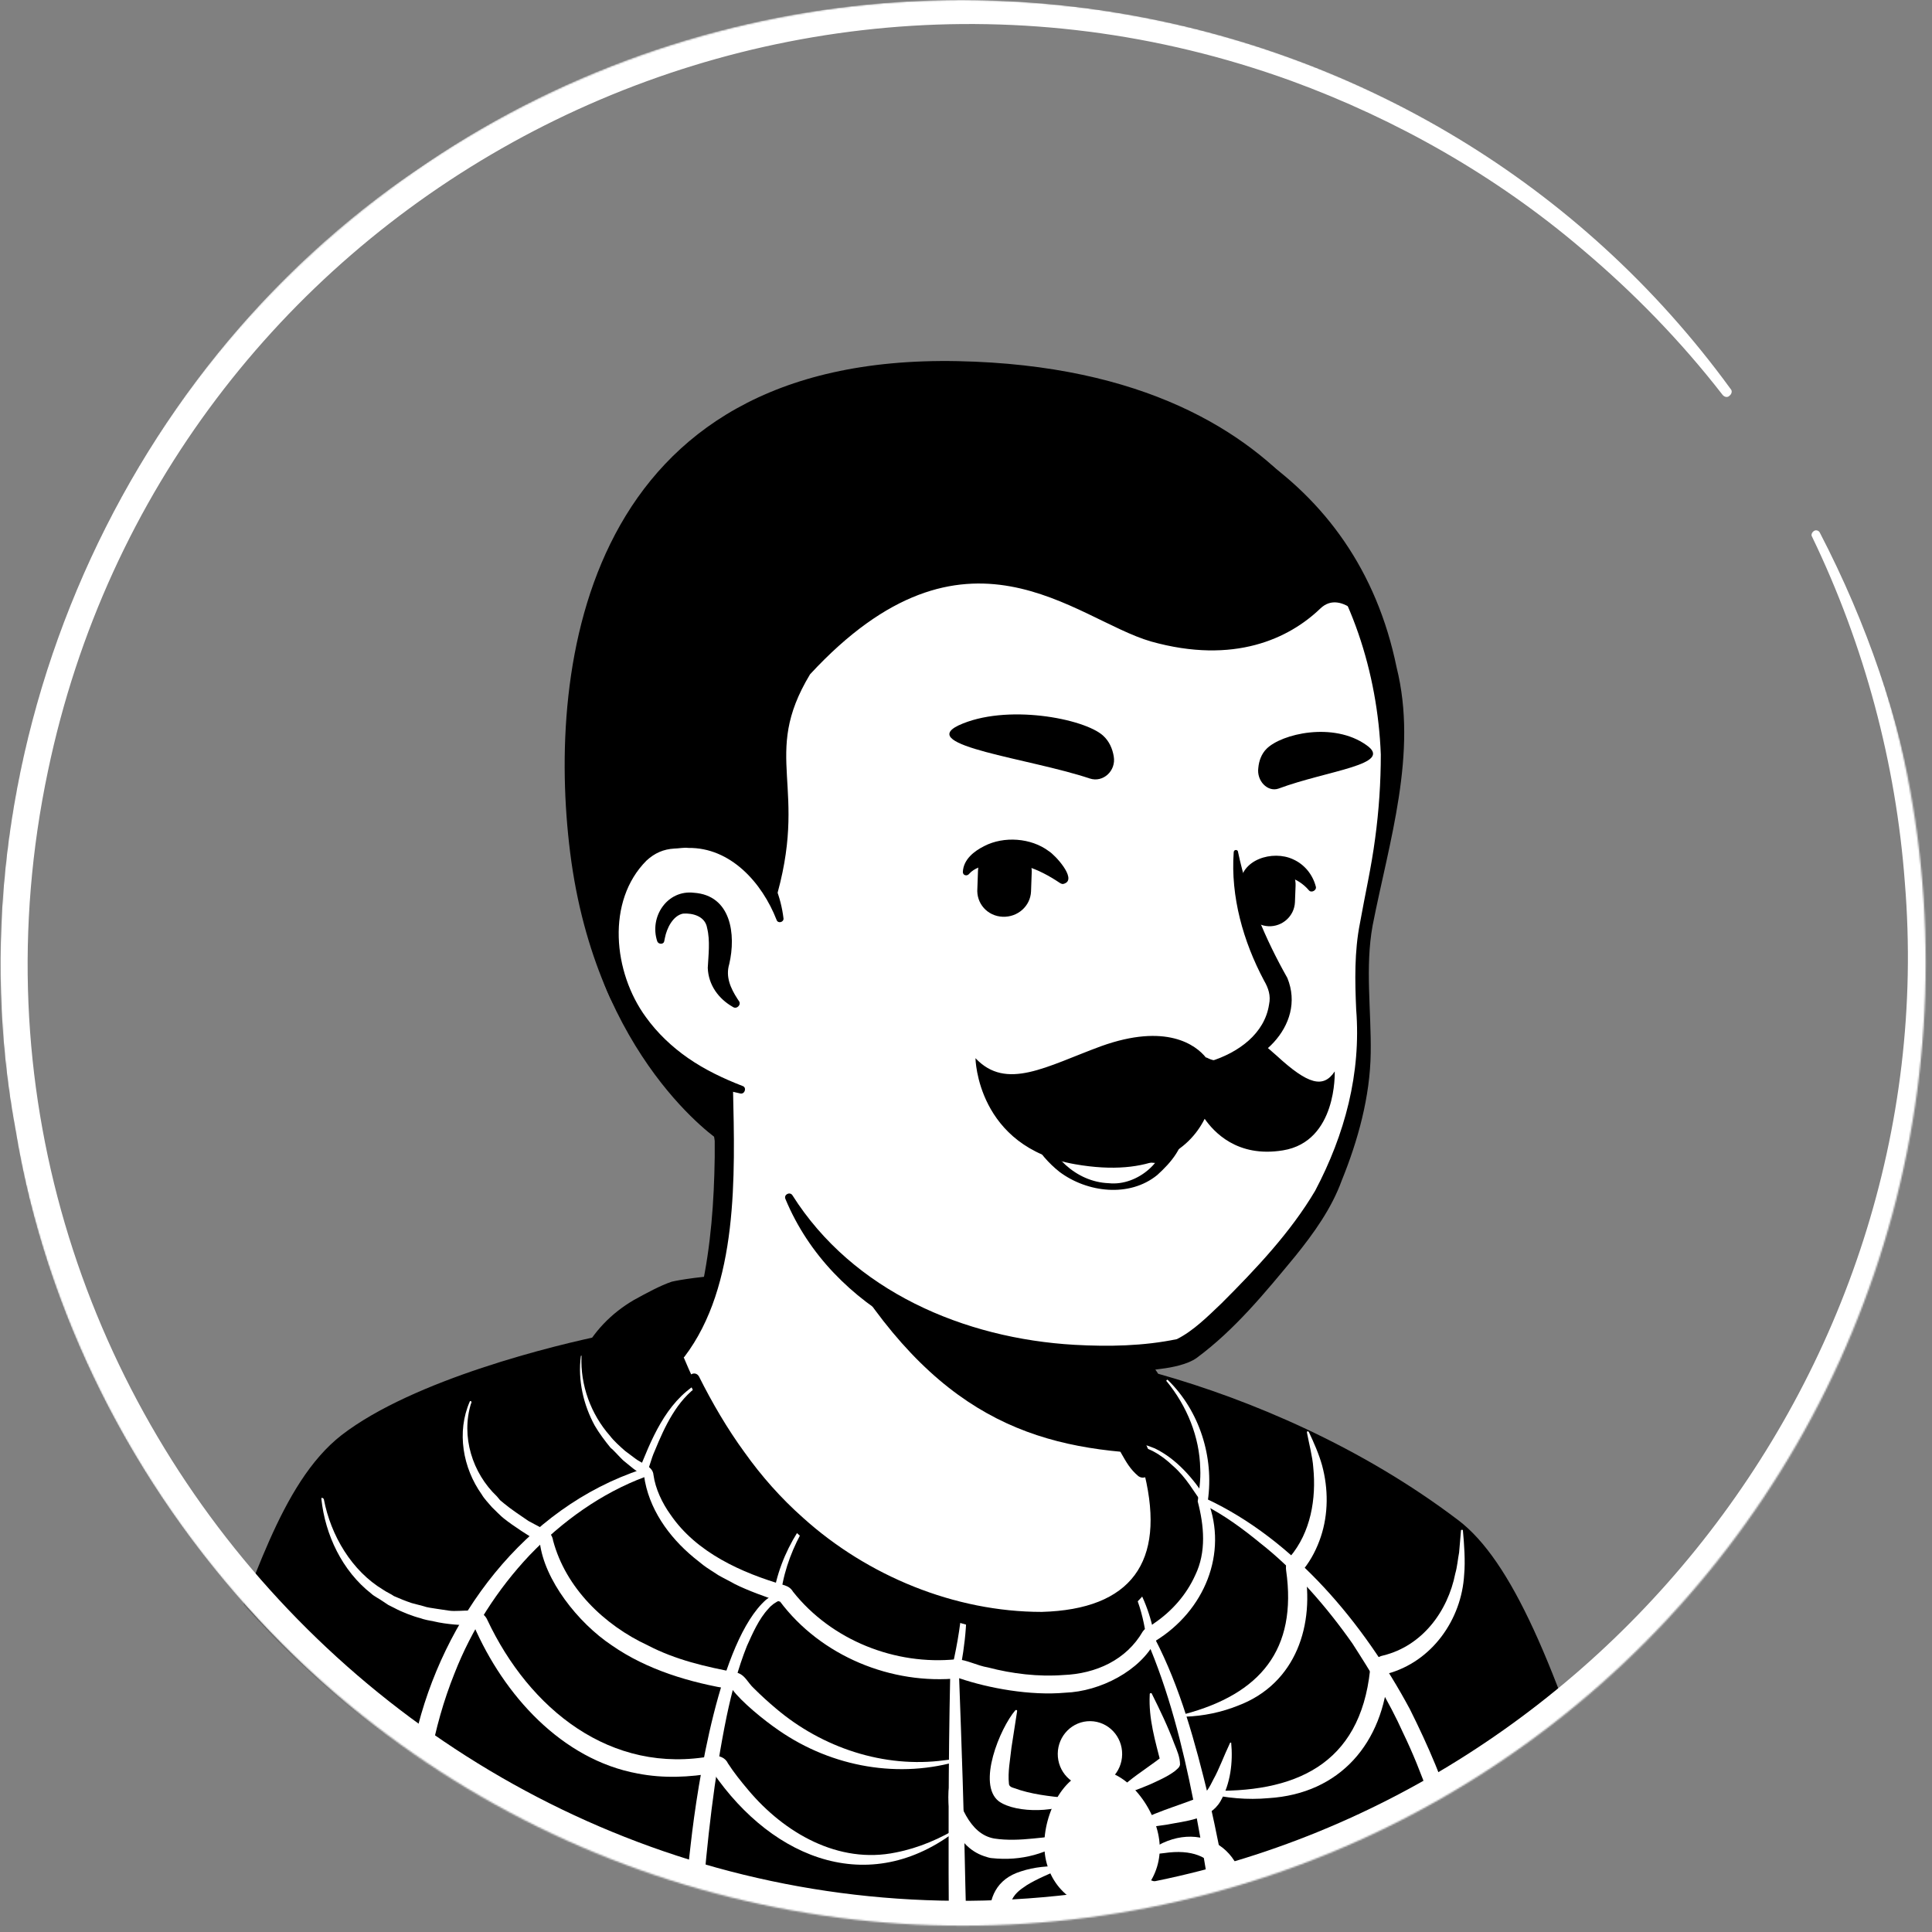 <svg width="1200" height="1200" viewBox="0 0 1200 1200" fill="none" xmlns="http://www.w3.org/2000/svg">
<rect x="0" y="0" width="1200" height="1200" fill="#808080" stroke="none"/>
<mask id="mask0_514_1621" style="mask-type:alpha" maskUnits="userSpaceOnUse" x="0" y="0" width="1197" height="1197">
<circle cx="598.033" cy="598.033" r="598.033" fill="#D9D9D9"/>
</mask>
<g mask="url(#mask0_514_1621)">
<path d="M925.883 1091.76C923.138 1093.73 920.001 1095.69 917.256 1097.65C914.118 1099.61 911.373 1101.57 908.236 1103.14C905.491 1104.71 903.138 1106.27 900.393 1107.84C900.001 1108.24 899.609 1108.24 899.216 1108.63C890.197 1114.12 880.785 1119.22 871.373 1123.92C868.628 1125.49 865.491 1127.06 862.746 1128.24C862.746 1128.24 862.354 1128.63 861.962 1128.63C858.824 1130.2 855.687 1131.76 852.55 1133.33C846.275 1136.47 839.609 1139.22 833.334 1141.96C830.197 1143.53 826.667 1144.71 823.53 1145.88C820.393 1147.06 816.864 1148.63 813.726 1149.8C810.589 1150.98 807.06 1152.55 803.922 1153.73C803.922 1153.73 803.922 1153.73 803.53 1153.73C800.393 1154.9 796.864 1156.08 793.726 1157.25C786.667 1159.61 779.216 1161.96 772.158 1164.31C769.805 1165.1 767.06 1165.88 764.707 1166.67C757.256 1169.02 749.805 1170.98 742.354 1172.55C739.609 1173.33 736.864 1173.73 733.726 1174.51C726.667 1176.08 719.216 1177.65 712.158 1179.22C710.589 1179.61 709.413 1179.61 707.844 1180C705.491 1180.39 702.746 1180.78 700.393 1181.18C696.864 1181.57 693.726 1182.35 690.197 1182.74C688.628 1183.14 687.06 1183.14 685.491 1183.53C683.53 1183.92 681.177 1184.31 678.824 1184.31C672.55 1185.1 665.883 1185.88 659.609 1186.67C657.648 1187.06 655.295 1187.06 653.334 1187.45H652.942C650.197 1187.84 647.452 1187.84 644.707 1188.24C641.962 1188.63 639.217 1188.63 636.471 1188.63C634.903 1188.63 632.942 1189.02 631.373 1189.02C628.236 1189.02 625.491 1189.41 622.746 1189.41C618.824 1189.41 615.295 1189.8 611.373 1189.8C607.452 1189.8 603.922 1189.8 600.001 1189.8C597.256 1189.8 594.511 1189.8 591.765 1189.8C426.275 1187.45 277.648 1117.25 171.373 1005.88C171.373 1005.88 171.373 1005.49 170.981 1005.49C159.216 994.902 169.413 938.431 216.864 902.745C276.471 857.647 419.217 829.412 419.217 829.412C419.217 829.412 474.511 820.392 679.609 863.137C799.609 888.235 890.981 924.706 941.962 1023.53C952.55 1043.92 963.138 1075.29 925.883 1091.76Z" fill="white"/>
<path d="M680.785 858.823C756.079 874.118 836.471 890.588 898.432 940.392C919.216 957.255 932.942 981.961 944.315 1005.88C949.805 1017.65 955.295 1029.8 959.609 1042.75C961.962 1051.37 965.491 1061.18 963.53 1071.37C963.138 1074.12 960.785 1077.65 958.824 1079.61C949.805 1088.63 940.001 1094.12 930.197 1101.18C872.55 1141.18 806.275 1169.41 737.648 1184.31C584.707 1217.65 419.216 1191.76 284.707 1111.37C240.001 1084.31 198.824 1051.37 163.53 1012.55C159.609 1007.84 159.609 1000 159.609 994.902C160.001 983.137 163.138 971.765 167.06 961.176C176.471 936.863 188.628 912.549 209.413 895.686C224.315 885.49 240.393 876.863 256.864 869.804C308.628 847.843 363.138 832.549 419.216 826.274C423.922 825.882 424.707 832.549 420.001 833.333C366.275 844.314 312.942 860.784 263.138 883.137C245.099 892.157 225.883 900 211.373 914.118C197.648 929.02 187.844 947.451 180.001 966.274C174.903 977.647 171.373 995.686 172.942 1004.71C197.648 1034.12 226.667 1060 258.04 1082.35C429.805 1202.35 690.589 1210.2 873.334 1110.2C889.805 1101.18 905.883 1090.98 921.177 1080.39C928.628 1075.29 936.471 1070.98 942.354 1065.1C942.746 1064.71 942.354 1065.1 942.354 1065.49C942.354 1065.88 941.962 1066.27 941.962 1066.27C942.354 1061.57 940.785 1055.29 938.824 1049.02C931.765 1026.27 920.393 1002.35 908.236 981.569C889.02 950.588 856.471 930.98 823.53 915.294C800.785 904.706 776.863 896.471 752.55 888.627C728.236 880.784 703.53 874.118 678.824 868.235C672.55 866.667 674.511 857.647 680.785 858.823Z" fill="black"/>
<path d="M1056.08 1334.9H64.315C64.315 1334.9 76.079 1163.92 135.687 1034.12C156.864 988.235 173.334 921.568 212.158 891.372C256.864 856.863 345.099 835.294 376.472 829.019C399.609 824.313 402.746 828.627 418.825 824.313C418.825 826.274 419.217 827.843 419.217 829.804C419.217 829.804 461.57 955.686 571.766 1000.39C661.57 1036.86 714.903 1012.55 723.138 972.157C728.236 946.274 712.158 903.921 703.923 890.196C699.217 886.274 696.079 880.392 694.511 874.51L691.374 861.568C698.825 860 705.883 858.039 712.942 855.686C715.295 854.902 717.256 854.117 719.609 853.333C776.472 869.412 845.491 898.431 905.883 944.314C938.825 969.412 966.276 1034.12 1000 1143.53C1039.61 1269.41 1056.08 1334.9 1056.08 1334.9Z" fill="black"/>
<path d="M755.296 951.764C754.12 940.784 752.159 930.98 750.198 922.352C741.963 883.921 717.257 850.196 717.257 850.196C717.257 850.196 655.296 807.45 559.61 796.078C463.924 784.705 417.257 796.078 417.257 796.078C410.198 798.431 401.571 803.137 393.728 807.45C379.61 815.686 368.238 827.45 361.179 841.96C361.179 842.352 360.787 842.352 360.787 842.745C350.59 872.156 403.14 980.784 538.434 1041.57C678.041 1104.31 764.708 1030.98 755.296 951.764Z" fill="black"/>
<path d="M258.826 1563.53C253.728 1448.63 251.375 1327.45 249.807 1212.16C249.022 1167.45 247.062 1122.35 258.042 1078.43C274.905 1005.1 325.885 936.471 398.826 912.55L396.081 915.295C404.316 894.511 413.336 871.373 433.336 859.217C434.12 858.824 434.513 860.001 434.12 860.393C420.395 869.805 412.944 885.883 406.669 901.177C404.316 906.275 403.14 912.55 400.787 917.256C373.336 927.452 349.022 945.099 329.022 965.883C309.022 987.06 292.944 1012.16 282.356 1039.22C268.63 1073.33 262.748 1109.8 261.571 1146.28C260.787 1283.92 264.709 1429.41 258.826 1563.53Z" fill="white"/>
<path d="M433.334 1563.53C425.491 1491.76 420.785 1418.04 420.001 1345.88C419.217 1279.61 421.177 1211.37 429.021 1145.49C433.334 1107.06 447.06 1019.22 475.687 993.725L478.824 991.372C480.785 990.588 481.177 989.803 483.923 989.411L480.001 993.333C481.962 978.431 487.452 964.313 495.295 951.764C498.04 947.843 500.785 943.921 503.923 940C504.315 939.607 505.491 940 504.707 940.784C501.962 944.705 499.217 948.627 497.256 952.941C490.589 965.49 485.883 979.215 484.707 993.333C484.707 993.725 484.315 993.725 484.315 994.117C481.962 994.902 479.217 996.862 477.256 999.215C471.374 1005.49 467.452 1014.51 463.923 1022.35C458.432 1036.08 454.511 1050.98 451.374 1065.88C443.53 1103.92 439.217 1143.92 436.079 1182.74C431.766 1247.84 430.197 1316.86 430.197 1381.96L430.589 1418.43C430.589 1466.67 432.942 1515.29 434.119 1563.53C434.511 1563.92 433.334 1564.31 433.334 1563.53Z" fill="white"/>
<path d="M594.509 1563.53C594.902 1443.92 589.803 1323.92 589.411 1204.31C589.019 1150.2 589.019 1094.51 590.196 1040.39C593.725 1026.27 596.47 1011.37 597.647 996.471C598.039 991.765 598.039 986.667 597.647 981.569C597.647 980.784 598.823 980.784 598.823 981.569C601.96 1001.18 599.607 1021.18 595.686 1040.78C597.254 1083.53 598.823 1127.84 599.607 1171.37C602.352 1269.41 603.137 1367.45 600.784 1465.49C600.392 1484.31 599.215 1512.16 598.039 1530.98C597.254 1541.96 596.078 1552.55 595.294 1563.53C595.294 1563.92 594.902 1563.92 594.509 1563.92C594.509 1563.92 594.509 1563.53 594.509 1563.53Z" fill="white"/>
<path d="M778.04 1563.53C774.511 1472.94 772.158 1378.04 764.315 1287.84C759.609 1230.59 752.158 1174.12 741.177 1118.04C734.511 1084.31 725.883 1050.2 712.158 1018.43C709.805 1000.39 703.923 980.784 689.805 968.235C689.413 967.843 689.413 967.45 689.805 967.45C690.197 967.058 690.197 967.058 690.589 967.45C694.511 970.195 698.04 973.725 701.177 977.646C709.805 989.019 715.295 1004.71 717.256 1017.65C733.334 1048.63 742.354 1082.35 750.589 1116.08C755.687 1138.04 760.393 1161.96 763.923 1183.92C769.021 1215.29 773.726 1255.29 776.079 1287.06C778.04 1306.27 779.217 1336.47 780.393 1356.08C781.962 1402.35 782.354 1448.23 781.57 1494.51L779.609 1563.53C779.609 1563.92 779.217 1563.92 778.824 1563.92C778.432 1563.92 778.04 1563.53 778.04 1563.53Z" fill="white"/>
<path d="M925.49 1563.14C935.294 1455.69 931.372 1346.67 916.078 1240C912.156 1212.16 906.274 1183.14 899.999 1155.69C892.548 1128.63 883.529 1101.18 871.372 1076.08C862.745 1056.86 851.372 1038.43 839.999 1020.78C824.313 998.431 804.313 975.294 782.745 958.431C771.764 949.412 759.999 940.784 747.45 934.51C741.176 926.275 737.254 918.039 728.235 910.196C721.176 903.529 712.548 898.039 702.745 897.647C702.352 897.647 701.96 897.255 701.96 896.863C701.96 896.471 702.352 896.471 702.352 896.471C707.45 896.078 712.548 897.647 717.254 899.608C730.98 906.275 741.176 918.431 749.411 930.98C803.921 956.471 847.058 1008.24 875.686 1061.57C887.058 1084.31 897.254 1107.84 904.313 1132.16L910.588 1152.94C929.411 1230.59 936.862 1310.59 938.039 1390.2C938.431 1448.24 935.294 1506.27 926.274 1563.53C926.274 1563.92 925.882 1563.92 925.49 1563.92C925.49 1563.92 925.49 1563.53 925.49 1563.14Z" fill="white"/>
<path d="M749.022 1112.16C803.924 1114.12 844.708 1096.47 850.983 1037.25C851.375 1032.55 854.904 1029.02 859.218 1028.23C883.14 1022.35 899.218 1001.18 903.924 977.254C905.101 973.333 905.493 968.234 906.277 964.313C906.669 959.999 907.061 955.293 907.453 950.587C907.453 950.195 907.846 950.195 908.238 950.195C908.63 950.195 908.63 950.587 908.63 950.587C909.414 958.823 910.199 969.803 909.414 978.038C907.846 1005.88 889.414 1032.16 861.571 1039.61L862.355 1038.82C859.218 1082.35 832.551 1114.12 787.846 1116.86C774.904 1118.04 761.571 1116.86 748.63 1113.72C748.238 1113.72 748.238 1113.33 748.238 1112.94C748.238 1112.16 748.63 1112.16 749.022 1112.16Z" fill="white"/>
<path d="M201.178 931.372C205.491 953.725 218.432 975.686 238.04 987.45C239.609 988.627 243.138 990.195 244.707 991.372C248.236 992.94 252.158 994.509 255.687 995.686L263.138 997.646C265.099 998.431 268.628 998.823 270.981 999.215L278.825 1000.39C286.668 1001.57 298.825 997.254 302.746 1006.27C328.628 1061.18 379.217 1102.74 442.746 1090.59C446.668 1090.2 450.589 1091.76 452.158 1095.29C455.687 1100.78 460.393 1106.67 464.707 1111.76C487.06 1138.43 520.785 1158.04 556.472 1150.59C570.589 1147.84 584.315 1141.96 596.864 1134.12C597.256 1133.72 597.648 1134.12 597.648 1134.12C542.354 1180 480.393 1155.69 442.746 1100.78L443.923 1101.18C428.236 1103.92 412.158 1104.71 396.079 1101.57C349.021 1092.94 312.942 1052.94 294.119 1009.41L294.903 1009.8C286.668 1009.41 277.648 1009.02 269.413 1007.06C267.06 1006.67 263.138 1005.88 261.178 1005.1C256.472 1003.92 249.413 1001.18 245.099 998.823L241.178 996.862L237.648 994.509C236.079 993.333 232.158 991.372 230.589 989.803C212.55 975.686 201.962 953.333 199.609 930.98C199.609 930.587 200.001 930.195 200.001 930.195C201.178 930.98 201.178 930.98 201.178 931.372Z" fill="white"/>
<path d="M735.687 1064.71C782.746 1052.16 805.883 1024.71 798.824 975.294C798.432 972.157 799.217 969.02 801.177 967.059C814.119 951.765 817.648 930.98 815.687 911.372C815.295 905.098 812.942 896.078 811.766 889.804C811.766 889.412 811.766 889.02 812.158 889.02C812.55 889.02 812.55 889.02 812.942 889.412C816.079 896.078 819.217 903.137 821.177 910.196C825.099 924.706 825.099 940.392 820.393 954.51C818.04 961.569 814.511 968.627 809.805 974.51L810.197 973.725C816.864 1009.02 805.099 1045.49 769.413 1059.22C758.824 1063.53 747.452 1065.88 736.079 1066.27C734.903 1065.88 734.903 1064.71 735.687 1064.71Z" fill="white"/>
<path d="M292.55 871.764C286.275 892.156 293.334 914.901 308.628 929.411L310.589 931.764L312.942 933.725C317.648 937.646 323.138 941.176 328.236 944.705L339.217 950.587C341.57 951.764 343.138 954.117 343.53 956.862C351.373 986.274 375.295 1009.41 402.354 1021.96C419.609 1030.98 438.432 1035.29 457.256 1038.82C462.746 1040 464.315 1045.1 468.236 1048.63C472.55 1052.94 477.256 1057.25 481.962 1061.18C510.589 1085.49 549.021 1098.43 586.668 1093.33L596.472 1092.16C596.864 1092.16 597.256 1092.16 597.256 1092.55C597.256 1092.94 597.256 1092.94 596.864 1093.33C558.824 1105.1 516.864 1097.65 483.922 1074.9C474.119 1068.23 460.393 1056.86 454.903 1049.41C428.628 1045.1 401.962 1037.25 380.001 1021.96C358.824 1007.84 338.04 981.176 335.295 958.039C328.628 954.117 318.824 947.842 312.942 943.137C311.766 942.352 306.668 937.254 305.491 936.078C303.53 933.725 300.785 930.98 299.217 928.235C287.452 911.764 283.53 889.411 291.766 870.587C291.766 870.195 292.158 870.195 292.55 870.195C292.942 870.98 292.942 871.372 292.55 871.764Z" fill="white"/>
<path d="M361.177 842.352C360.393 860.391 367.06 878.431 378.824 891.764C381.177 894.901 385.099 898.431 388.236 901.176C389.413 901.96 393.334 905.097 394.511 905.882C398.432 909.019 405.491 910.587 405.883 916.078C407.06 924.705 411.373 933.725 416.472 940.783C432.55 964.313 460.393 976.862 487.452 984.705C489.805 985.489 491.373 986.666 492.55 988.627C516.472 1018.82 556.079 1034.51 594.119 1030.59C600.785 1030.98 606.668 1034.51 613.726 1035.69C628.628 1039.61 645.099 1041.57 660.393 1040.39C680.785 1039.61 699.609 1030.98 709.805 1013.33C711.766 1010.59 714.511 1010.2 716.864 1008.23C727.844 1000.78 736.864 990.587 742.354 978.431C749.413 963.921 747.844 947.45 743.923 932.548C744.707 926.274 745.883 919.215 745.491 912.156C745.099 892.548 737.256 873.333 724.707 858.038C723.923 857.646 725.099 856.47 725.491 857.254C745.099 876.47 754.119 905.097 750.197 932.156C762.746 964.705 748.236 1000.39 717.648 1019.21C708.236 1037.65 683.53 1050.59 661.57 1051.37C640.001 1053.33 614.119 1048.63 595.687 1042.35C553.726 1046.67 509.805 1028.63 484.315 994.509L484.707 994.901C476.079 992.156 464.315 987.842 456.472 983.921C454.511 982.744 448.236 979.607 446.275 978.431C443.923 976.862 438.824 973.725 436.864 972.156L430.981 967.45C415.295 954.509 402.746 936.862 400.001 916.47L400.393 917.254C397.256 914.901 394.119 912.94 391.373 910.587L387.06 907.058L385.099 905.097C383.138 903.136 381.177 900.784 379.217 899.215C375.687 894.901 372.158 890.195 369.413 885.489C362.354 872.548 358.824 857.254 360.785 842.352C360.785 841.96 361.177 841.96 361.57 841.96C360.785 841.96 361.177 841.96 361.177 842.352Z" fill="white"/>
<path d="M696.988 1089.66C697.119 1078.4 688.272 1069.17 677.227 1069.04C666.182 1068.91 657.123 1077.94 656.992 1089.2C656.861 1100.46 665.708 1109.69 676.753 1109.82C687.797 1109.95 696.857 1100.92 696.988 1089.66Z" fill="white"/>
<path d="M720 1142.74C722.745 1163.53 709.02 1182.74 689.412 1185.1C669.804 1187.45 651.765 1172.94 649.02 1151.76C646.274 1130.98 658.823 1102.35 678.431 1099.61C698.039 1097.25 717.255 1121.57 720 1142.74Z" fill="white"/>
<path d="M669.018 1117.65C658.822 1125.88 631.37 1126.67 620.39 1118.82C606.665 1108.23 621.174 1073.33 630.586 1062.35C630.978 1061.96 631.763 1061.96 631.763 1062.74L628.233 1085.49C627.449 1092.94 625.88 1100.78 626.665 1107.84C626.665 1109.41 628.233 1110.19 629.802 1110.59C640.39 1114.51 651.763 1115.68 663.135 1116.86C664.704 1116.86 667.449 1117.25 668.625 1116.47C668.625 1116.86 669.018 1117.25 669.018 1117.65Z" fill="white"/>
<path d="M665.882 1140.78C650.98 1151.37 634.51 1156.08 616.078 1154.12C614.902 1154.12 612.549 1153.33 611.373 1152.94C592.549 1146.66 586.275 1123.53 590.196 1105.88C590.196 1105.1 590.98 1104.7 591.373 1105.49C595.686 1119.21 601.569 1139.21 617.647 1141.96C625.49 1143.14 633.726 1142.74 641.569 1141.96C649.412 1141.17 657.647 1140.39 665.49 1138.82C666.274 1139.21 666.667 1140 665.882 1140.78C665.882 1140.78 666.275 1140.39 665.882 1140.78Z" fill="white"/>
<path d="M660.392 1160C651.765 1163.92 643.922 1167.06 637.647 1170.98C632.941 1174.12 629.804 1176.47 627.843 1181.57C625.49 1187.84 625.882 1195.29 626.275 1203.92C627.059 1211.76 628.235 1220.39 628.627 1229.8C628.627 1230.19 627.843 1230.59 627.451 1230.19C614.902 1210.19 603.529 1171.76 634.118 1162.35C642.353 1159.61 651.373 1158.82 660 1159.21C661.176 1158.82 661.176 1160 660.392 1160Z" fill="white"/>
<path d="M670.196 1172.55C668.627 1182.74 664.706 1189.8 667.843 1197.65C673.333 1209.02 678.039 1220.78 678.039 1234.51C678.039 1234.9 677.255 1235.29 677.255 1234.9C673.726 1230.19 670.196 1225.1 666.667 1220C662.353 1212.16 655.686 1204.31 655.686 1194.9C656.078 1185.49 662.353 1177.25 669.02 1171.37C670.196 1170.98 670.588 1171.76 670.196 1172.55Z" fill="white"/>
<path d="M692.548 1113.72C694.508 1111.76 698.822 1108.23 701.175 1106.27C707.449 1101.17 716.077 1095.68 722.351 1090.59C722.744 1090.19 723.136 1089.8 722.744 1090.59C722.351 1090.98 721.959 1091.76 721.567 1092.55C721.175 1093.72 720.783 1094.51 721.175 1095.68C717.646 1081.57 713.332 1067.84 714.116 1052.55V1052.16C714.116 1051.76 714.9 1051.37 715.293 1051.76C720.391 1061.96 725.489 1072.55 729.41 1083.14C730.979 1087.06 732.94 1091.37 732.94 1096.08C732.547 1098.04 730.979 1098.82 729.802 1100C725.097 1103.53 719.606 1105.88 714.508 1108.23C711.763 1109.41 691.371 1118.04 692.155 1114.12C692.155 1113.72 692.548 1113.72 692.548 1113.72Z" fill="white"/>
<path d="M700.783 1134.9C714.9 1125.88 731.371 1121.96 745.489 1116.08C749.41 1113.72 751.371 1109.8 753.724 1105.1C757.253 1098.82 759.999 1090.98 763.92 1082.74C763.92 1082.35 764.312 1082.35 764.704 1082.35C765.881 1094.51 764.312 1107.84 758.038 1118.82C751.371 1130.19 736.469 1130.98 724.704 1133.33C716.469 1134.51 708.626 1135.68 700.391 1136.08C699.999 1136.08 699.998 1135.29 700.783 1134.9Z" fill="white"/>
<path d="M710.586 1152.15C741.174 1126.66 778.429 1146.66 771.762 1186.66C770.194 1196.08 766.664 1205.1 759.997 1212.55C759.605 1212.94 758.821 1212.55 758.821 1212.15C759.997 1207.84 760.782 1203.92 761.174 1199.61C765.096 1170.59 757.644 1145.88 723.135 1150.98C718.821 1151.37 714.507 1152.15 710.586 1153.33C710.193 1153.72 709.801 1152.55 710.586 1152.15Z" fill="white"/>
<path d="M705.097 1167.06C718.822 1165.49 733.724 1176.08 734.116 1191.37C733.332 1207.06 726.273 1221.17 713.332 1230.59C712.94 1230.98 712.155 1230.98 712.155 1230.19C716.077 1218.82 719.999 1207.45 721.959 1195.68C723.528 1189.8 721.959 1184.31 718.038 1179.61C714.508 1175.29 709.802 1171.37 704.704 1168.23C703.92 1167.45 704.312 1166.67 705.097 1167.06Z" fill="white"/>
<path d="M717.644 963.138C709.409 1003.53 656.076 1027.84 566.272 991.373C472.939 953.726 432.546 863.922 422.35 837.255C477.644 733.726 439.213 661.961 439.213 661.961C566.664 650.981 678.037 800 678.037 800L695.292 873.726C696.86 880 699.997 885.491 704.703 889.412C712.939 903.922 722.743 937.255 717.644 963.138Z" fill="white"/>
<path d="M420.391 838.431C427.842 827.059 432.548 813.726 435.685 800.784C441.568 773.726 443.529 746.275 443.921 718.824V708.627C442.744 698.431 439.215 687.843 435.293 678.431C430.195 665.882 448.627 658.039 454.509 670.588C455.293 672.157 455.293 674.902 455.293 676.471C456.47 729.804 458.823 798.431 425.097 842.745C422.744 845.098 418.038 841.569 420.391 838.431Z" fill="black"/>
<path d="M682.351 799.216C688.233 802.746 690.194 807.452 690.978 812.158C693.331 821.569 692.547 831.766 694.9 841.569C696.861 850.981 702.743 860.001 704.312 869.805C706.272 880.001 712.155 901.569 714.508 912.158C715.292 914.511 713.723 917.256 710.978 917.648C709.41 918.04 708.233 917.648 707.057 916.864C701.959 912.55 699.606 908.236 696.469 902.746C691.371 893.334 687.841 884.707 684.704 874.118C681.959 864.707 683.135 854.511 680.782 844.707C678.821 835.295 673.331 826.275 671.37 816.471C670.194 811.765 669.802 806.667 673.331 800.785C675.684 798.432 679.606 797.648 682.351 799.216Z" fill="black"/>
<path d="M710.587 902.746C635.685 898.824 574.509 875.295 514.901 769.021C565.097 813.334 624.313 830.197 686.666 838.04L694.901 874.118C696.47 880.393 705.882 898.824 710.587 902.746Z" fill="black"/>
<path d="M707.452 888.236C720.785 913.334 728.628 944.707 720.393 972.55C714.118 992.158 696.079 1006.67 676.471 1012.16C630.981 1024.31 578.432 1005.1 538.04 983.53C488.236 955.687 451.373 909.02 427.844 858.04C426.275 854.118 431.765 850.981 434.118 854.903C442.354 871.373 451.765 887.452 462.354 901.962C472.942 916.864 485.099 930.589 498.824 942.746C538.824 978.824 592.942 1001.18 647.06 1001.18C702.746 999.609 723.922 970.197 710.981 916.079C709.02 907.452 705.883 898.432 701.569 890.981C699.216 887.844 705.099 884.315 707.452 888.236Z" fill="black"/>
<path d="M859.215 417.255C866.274 450.196 869.803 476.863 850.587 564.706C831.764 652.157 877.646 670.196 769.019 810.196C724.705 867.451 617.254 851.373 530.195 792.157C500.783 772.157 488.234 720.785 466.274 684.314C449.019 655.687 441.176 685.49 418.431 660.785C387.45 627.059 350.195 559.216 368.627 439.216C398.431 244.706 552.548 221.961 666.666 243.53C781.568 265.49 840.391 330.588 859.215 417.255Z" fill="white"/>
<path d="M438.038 695.686C429.019 680.392 417.254 667.059 406.274 652.941C395.685 638.432 387.058 622.353 379.999 605.883C333.333 491.373 351.372 330.196 465.882 262.745C513.333 235.294 570.587 228.628 623.921 232.941C738.038 241.177 842.744 293.726 867.45 414.51C880.784 467.843 862.744 522.745 852.548 574.902C847.842 600.785 851.764 627.451 851.372 654.118C850.98 681.177 843.529 708.235 833.333 733.334C827.058 750.588 816.078 765.882 804.705 780C785.882 802.745 767.058 825.883 743.136 843.53C737.646 847.451 727.842 849.412 721.176 850.196C702.744 852.941 684.705 853.726 666.274 852.549C594.117 849.412 516.862 814.51 487.842 744.706C486.666 741.961 490.587 740 492.156 742.353C529.803 801.961 598.823 831.373 667.45 835.294C688.627 836.471 710.195 836.079 730.98 831.765C741.176 826.667 750.195 817.647 758.823 809.412C779.999 788.235 801.568 765.49 816.862 739.608C835.293 704.706 845.489 666.667 842.352 627.059C841.568 609.412 841.176 590.981 844.705 573.334C847.842 555.686 851.764 538.824 854.117 520.785C856.47 503.53 857.646 485.883 857.646 468.628C855.685 418.039 839.215 365.883 807.058 326.667C736.078 238.432 568.235 215.294 473.725 275.686C414.117 312.549 386.274 381.569 377.254 448.628C363.529 529.02 367.45 608.235 431.372 666.667L450.195 686.275C457.646 694.902 444.313 705.098 438.038 695.686Z" fill="black"/>
<path d="M484.311 570.98C484.311 570.98 472.155 512.157 414.9 519.215C365.488 525.49 348.233 643.921 460.39 676.863" fill="white"/>
<path d="M455.293 625.49C446.274 620.392 439.999 611.765 439.607 601.176C439.999 593.333 441.176 584.314 439.215 576.471C438.038 569.02 430.195 567.059 424.313 567.451C418.038 568.627 414.117 576.471 412.94 582.745C412.94 583.137 412.548 584.314 412.548 584.706C412.156 586.667 409.019 586.667 408.235 584.706C403.137 569.412 414.509 552.549 430.98 554.51C454.117 556.078 457.254 580.392 452.94 598.823C450.587 606.667 453.725 613.725 458.038 620.392L458.823 621.569C460.784 623.921 457.646 627.059 455.293 625.49Z" fill="black"/>
<path d="M769.018 529.412C774.9 557.255 785.881 583.137 799.606 607.451C811.763 637.255 780.39 665.49 752.547 664.313C749.41 664.313 749.018 660 751.763 659.215C769.41 653.725 785.488 641.961 788.234 623.921C789.41 618.431 787.841 613.725 785.096 609.019C772.155 584.706 764.312 556.862 766.273 529.412C766.273 527.451 769.018 527.451 769.018 529.412Z" fill="black"/>
<path d="M482.352 571.373C473.332 548.235 453.725 526.275 427.45 526.667C425.097 526.275 421.176 527.059 418.823 527.059C412.156 527.451 406.666 529.804 401.568 534.51C376.47 559.608 380.783 603.922 401.176 631.765C408.234 641.569 417.254 650.196 427.45 657.255C437.646 664.314 449.019 669.804 461.176 674.51C463.921 675.294 462.744 679.608 459.999 679.216C433.725 673.726 408.627 660.784 391.372 639.216C364.705 607.059 359.215 553.333 390.979 521.961C398.038 515.686 407.842 510.98 417.646 510.98C420.783 510.98 425.489 510.196 428.627 510.98C445.097 511.765 460.783 520 470.979 532.941C479.999 543.922 485.097 557.255 486.666 570.588C486.666 572.941 483.136 573.726 482.352 571.373Z" fill="black"/>
<path d="M730.195 701.961C730.587 714.902 711.371 747.844 674.508 732.549C638.822 718.04 628.234 649.804 679.214 682.353C705.097 699.608 721.567 702.353 730.195 701.961Z" fill="white"/>
<path d="M738.43 702.353C727.842 705.882 717.646 702.745 707.842 699.216C693.332 694.118 681.567 684.706 667.842 678.039C649.018 669.02 641.567 681.176 646.665 698.824C651.763 717.647 668.234 734.118 688.626 734.902C706.665 736.863 725.881 720.392 724.312 701.961C722.744 694.118 734.116 691.765 736.077 699.216C735.685 712.549 727.45 721.961 718.822 729.804C701.567 743.922 675.293 740.784 658.038 727.843C644.704 717.255 633.724 700.392 636.077 682.353C636.861 674.51 644.312 665.49 652.548 665.098C671.763 663.529 683.136 676.471 698.038 685.098C709.802 691.765 723.136 700 736.861 698.824C739.214 698.039 740.783 701.177 738.43 702.353Z" fill="black"/>
<path d="M647.448 687.843C653.722 696.863 663.526 701.569 673.722 703.922C676.075 704.706 678.036 704.706 679.997 704.706C683.526 704.706 687.056 707.451 689.016 709.412C698.428 716.863 711.369 718.039 723.134 718.431C725.879 718.431 725.879 723.137 723.134 722.745C710.585 721.961 697.252 720.784 685.487 714.902C683.134 714.118 681.957 713.333 679.997 713.333C672.546 714.118 666.663 709.412 661.173 706.274C654.899 702.745 648.624 699.216 641.173 697.647C637.644 696.863 635.683 693.725 636.075 690.196C636.859 684.706 644.703 683.137 647.448 687.843Z" fill="black"/>
<path d="M622.746 569.412C613.334 569.02 606.275 561.177 607.06 551.765L607.452 540.785C607.844 531.373 615.687 524.314 625.099 525.099C634.511 525.491 641.57 533.334 640.785 542.746L640.393 553.726C640.001 562.746 632.158 569.804 622.746 569.412Z" fill="black"/>
<path d="M787.843 575.295C779.215 574.903 772.549 567.452 772.941 558.824L773.333 548.628C773.725 540.001 781.176 533.334 789.803 533.726C798.431 534.119 805.098 541.57 804.705 550.197L804.313 560.393C803.921 569.02 796.47 575.687 787.843 575.295Z" fill="black"/>
<path d="M658.04 548.236C645.099 539.608 630.981 533.726 615.295 536.863C610.197 537.647 605.099 539.216 601.962 542.746C600.785 544.314 598.04 543.922 598.04 541.569C598.432 533.726 605.099 528.628 611.373 525.491C623.53 519.216 640.393 520.393 651.373 528.628C655.295 530.981 668.628 545.491 661.569 548.628C660.001 549.412 659.217 549.02 658.04 548.236Z" fill="black"/>
<path d="M770.197 550.197C770.197 533.726 790.589 527.844 803.138 533.726C810.197 536.863 815.295 543.138 817.256 550.589C818.04 552.942 814.511 554.903 812.942 552.942C806.275 545.099 794.903 541.177 785.883 545.883C783.138 547.452 782.746 548.628 781.962 550.197C781.962 558.04 770.589 557.648 770.197 550.197Z" fill="black"/>
<path d="M676.864 483.53C685.099 486.275 693.334 478.824 691.766 469.804C690.981 465.098 689.02 460.392 685.099 456.863C673.334 446.275 624.707 436.863 595.295 450.589C569.413 463.138 639.217 470.981 676.864 483.53Z" fill="black"/>
<path d="M794.12 489.804C787.453 492.157 780.394 485.098 781.571 476.863C781.963 472.549 783.532 468.236 786.669 465.098C796.081 455.687 828.237 448.236 848.63 462.745C866.277 474.902 824.708 478.432 794.12 489.804Z" fill="black"/>
<path d="M594.902 224.313C363.137 219.608 339.608 413.725 354.118 529.412C370.196 658.039 447.059 708.627 447.059 708.627L452.157 674.51C452.157 674.51 433.725 668.235 416.078 655.294C354.902 609.019 373.725 524.706 415.294 519.608C456.863 514.117 474.902 544.314 481.176 560.784C503.137 488.235 472.157 470.196 503.137 418.823C600 314.117 667.451 384.706 714.902 398.431C766.667 412.941 800.784 396.47 820 378.039C833.725 364.706 851.372 389.804 851.372 389.804C851.372 389.804 825.882 229.019 594.902 224.313Z" fill="black"/>
<path d="M796.863 714.51C768.235 719.216 753.725 702.746 748.235 694.902C738.431 714.51 714.902 731.373 667.843 723.138C606.667 712.549 605.882 657.255 605.882 657.255C625.098 677.648 649.804 662.353 683.922 649.804C724.314 635.295 742.745 649.02 749.02 656.863C749.804 656.079 758.431 665.883 776.078 647.451C780 643.53 787.059 650.589 792.941 655.687C812.549 673.726 821.961 676.079 829.02 665.491C829.02 665.883 830.588 709.02 796.863 714.51Z" fill="black"/>
<path d="M1130.2 330.588C1368.24 789.02 949.804 1306.27 450.981 1180C227.059 1124.31 47.059 930.196 9.804 702.353C-32.549 475.686 69.804 232.157 261.177 103.922C523.53 -76.47 887.059 -16.47 1074.9 241.569C1076.08 242.745 1075.69 244.706 1074.12 245.883C1072.94 247.059 1070.98 246.667 1069.8 245.098C1043.92 211.765 1014.51 181.569 982.353 154.51C929.412 109.412 867.451 74.118 801.961 50.196C468.628 -70.588 102.745 130.196 29.804 478.824C-52.549 869.412 279.608 1229.02 675.686 1175.29C981.177 1136.86 1208.24 854.902 1183.14 548.235C1177.65 474.118 1158.04 400.785 1125.49 333.334C1124.71 332.157 1125.49 330.588 1126.67 329.804C1127.84 329.02 1129.41 329.412 1130.2 330.588Z" fill="white"/>
</g>
</svg>
